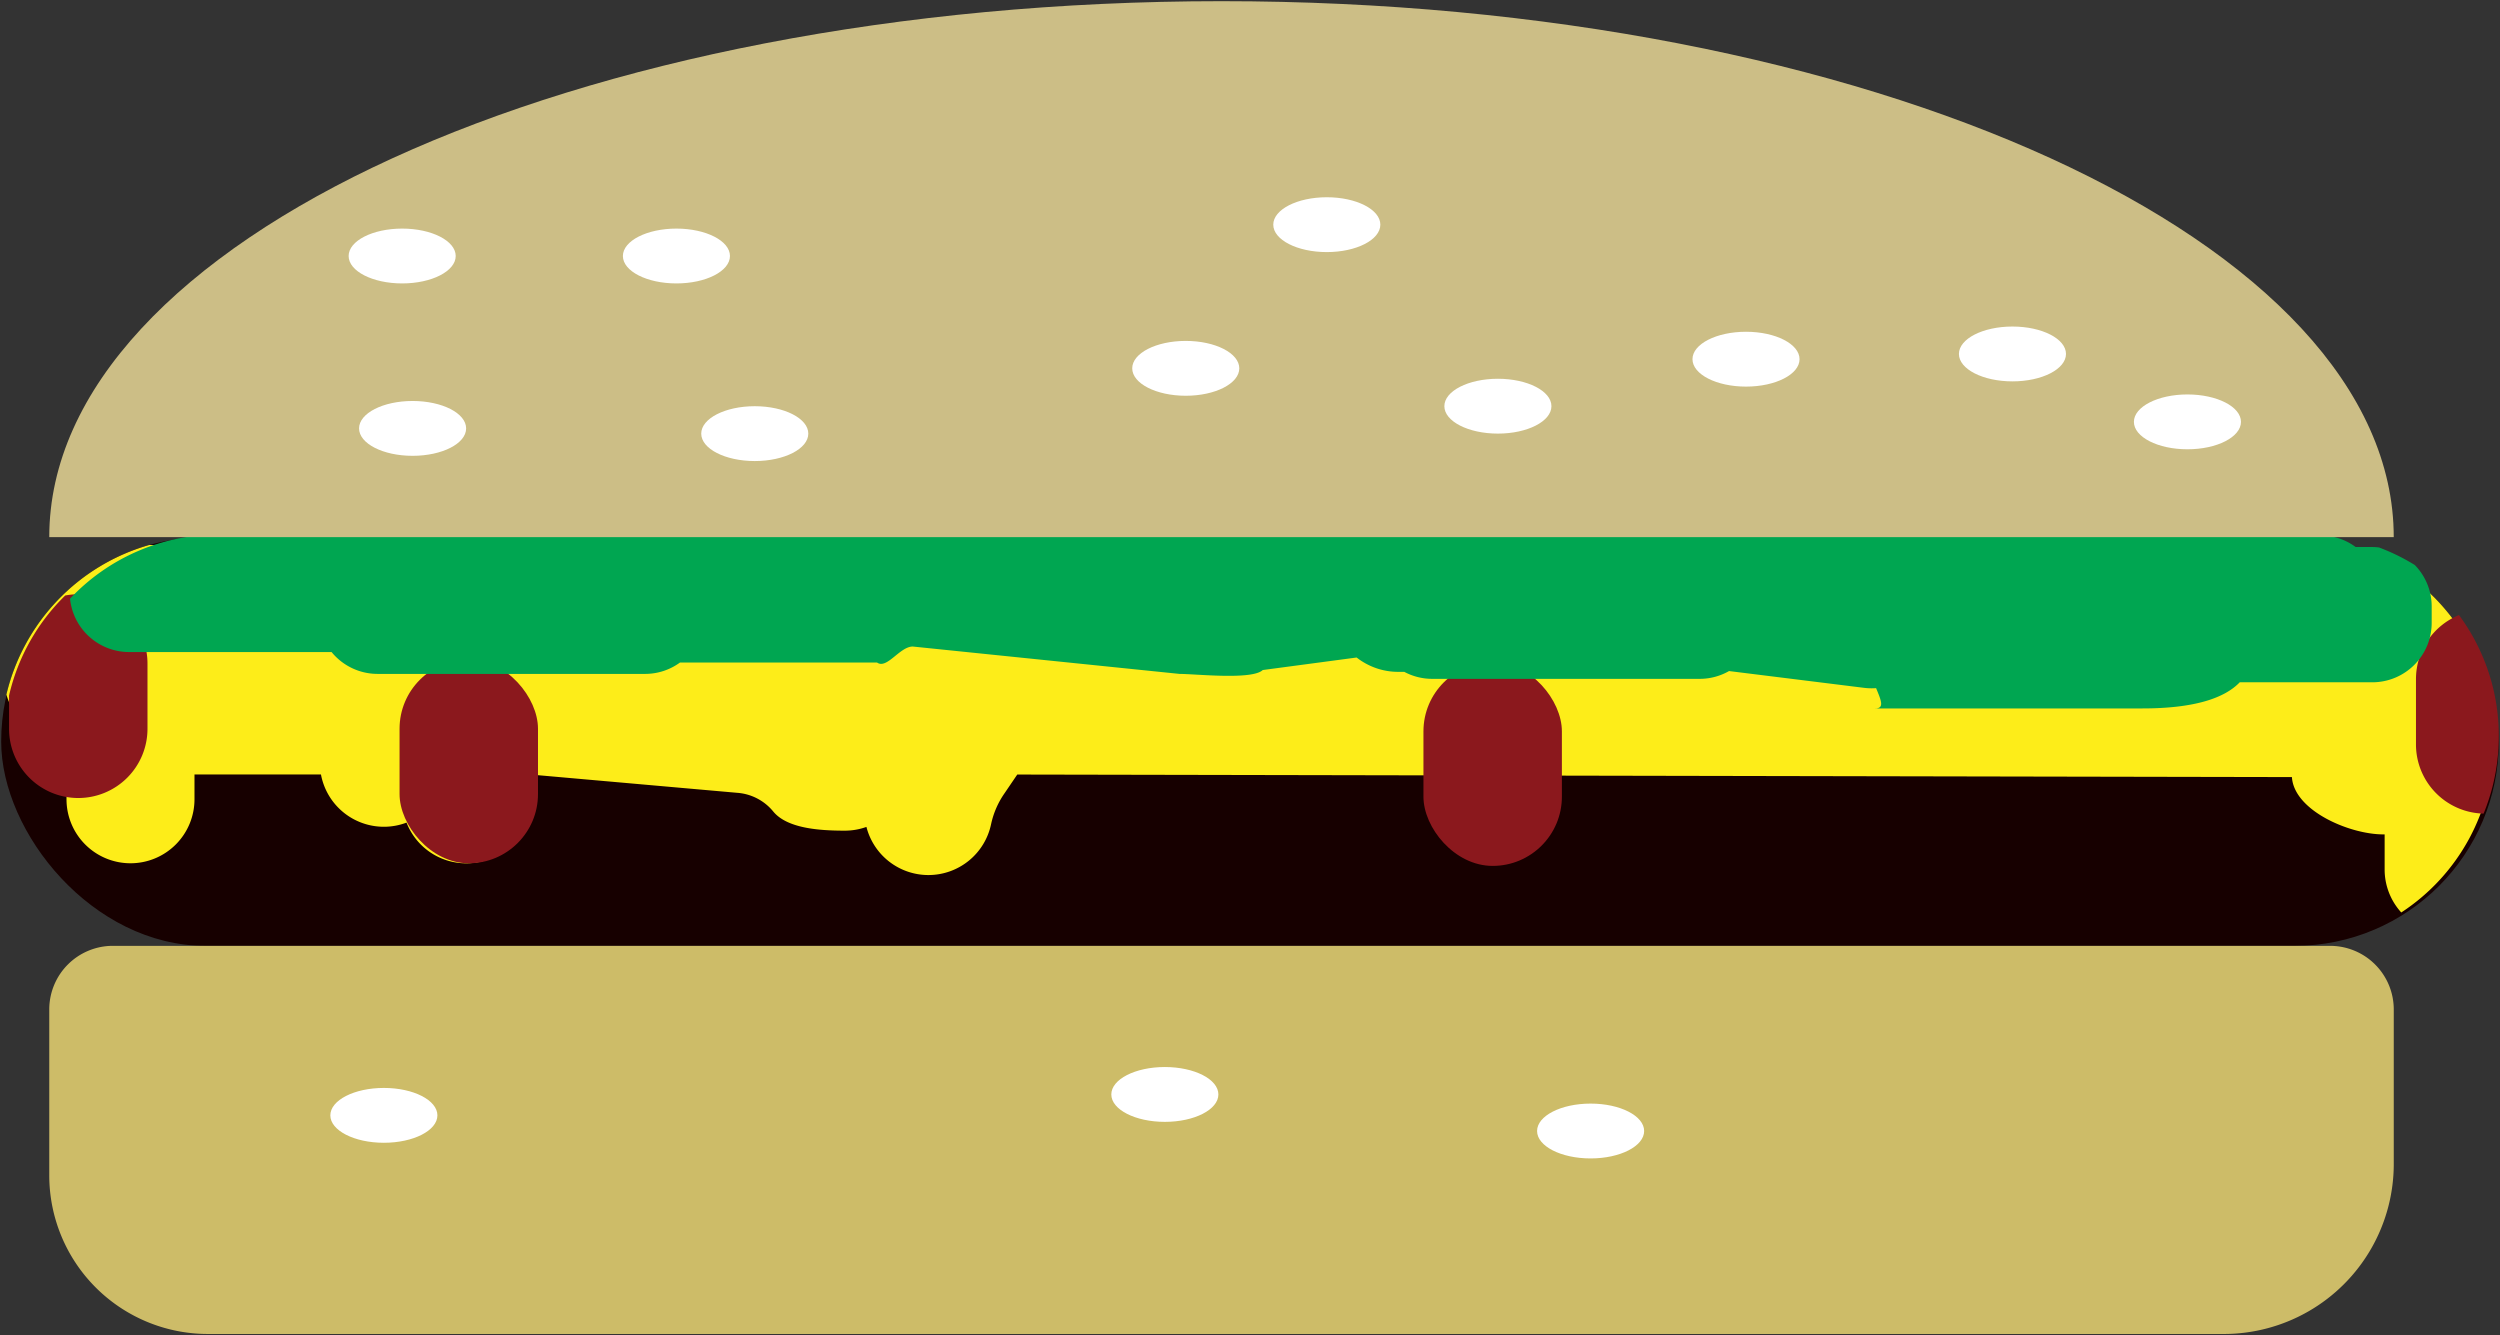<svg class="hamburger" xmlns="http://www.w3.org/2000/svg" viewBox="0 0 1052.11 561.89"><rect x="0" y="0" width="1052.11" height="561.89" fill="#333333" stroke="none"/><g class="patty"><rect class="patty__burger" x=".5" y="226.06" width="1051.11" height="172" rx="86" fill="#170000"/></g><g class="cheese"><path d="M986.99 229.35H62.82a86.11 86.11 0 0 0-60.14 63 48.45 48.45 0 0 0 25.31 28.93v15.09a26.93 26.93 0 0 0 26.93 26.93 26.93 26.93 0 0 0 26.93-26.93v-10.43h53.23a26.93 26.93 0 0 0 26.46 22 26.75 26.75 0 0 0 9.54-1.75 26.94 26.94 0 0 0 25.08 17.14 26.93 26.93 0 0 0 26.93-26.93v-10.46l87.16 7.71a21.63 21.63 0 0 1 15.06 7.74c5.78 7.21 19.24 8.19 30.24 8.19a26.78 26.78 0 0 0 9.08-1.58 26.94 26.94 0 0 0 26.1 20.26 26.94 26.94 0 0 0 26.38-21.5 36 36 0 0 1 5.66-12.94l5.34-7.86 536.43 1.07c.88 14.08 24.17 24.12 38.47 24.12h.55v14.79a26.87 26.87 0 0 0 7 18.07 85.92 85.92 0 0 0 38.9-71.95 86 86 0 0 0-62.47-82.71Z" fill="#170000"/><path d="M986.99 229.35H62.82a86.11 86.11 0 0 0-60.14 63 48.45 48.45 0 0 0 25.31 28.93v15.09a26.93 26.93 0 0 0 26.93 26.93 26.93 26.93 0 0 0 26.93-26.93v-10.43h53.23a26.93 26.93 0 0 0 26.46 22 26.75 26.75 0 0 0 9.54-1.75 26.94 26.94 0 0 0 25.08 17.14 26.93 26.93 0 0 0 26.93-26.93v-10.46l87.16 7.71a21.63 21.63 0 0 1 15.06 7.74c5.78 7.21 19.24 8.19 30.24 8.19a26.78 26.78 0 0 0 9.08-1.58 26.94 26.94 0 0 0 26.1 20.26 26.94 26.94 0 0 0 26.38-21.5 36 36 0 0 1 5.66-12.94l5.34-7.86 536.43 1.07c.88 14.08 24.17 24.12 38.47 24.12h.55v14.79a26.87 26.87 0 0 0 7 18.07 85.92 85.92 0 0 0 38.9-71.95 86 86 0 0 0-62.47-82.71Z" fill="#fded19"/><path d="M986.99 229.35H62.82a86.11 86.11 0 0 0-60.14 63 48.45 48.45 0 0 0 25.31 28.93v15.09a26.93 26.93 0 0 0 26.93 26.93 26.93 26.93 0 0 0 26.93-26.93v-10.43h53.23a26.93 26.93 0 0 0 26.46 22 26.75 26.75 0 0 0 9.54-1.75 26.94 26.94 0 0 0 25.08 17.14 26.93 26.93 0 0 0 26.93-26.93v-10.46l87.16 7.71a21.63 21.63 0 0 1 15.06 7.74c5.78 7.21 19.24 8.19 30.24 8.19a26.78 26.78 0 0 0 9.08-1.58 26.94 26.94 0 0 0 26.1 20.26 26.94 26.94 0 0 0 26.38-21.5 36 36 0 0 1 5.66-12.94l5.34-7.86 536.43 1.07c.88 14.08 24.17 24.12 38.47 24.12h.55v14.79a26.87 26.87 0 0 0 7 18.07 85.92 85.92 0 0 0 38.9-71.95 86 86 0 0 0-62.47-82.71Z" fill="none"/></g><g class="ketchup"><path class="ketchup__drips" d="M3.81 292.71v14a29.13 29.13 0 0 0 29.13 29.13 29.14 29.14 0 0 0 29.13-29.13v-27.5a29.13 29.13 0 0 0-29.13-29.12 29.12 29.12 0 0 0-5.49.52 85.75 85.75 0 0 0-23.64 42.1Z" fill="#8b181d"/><rect class="ketchup__drips" data-name="ketchup__drips" x="168.15" y="277.57" width="58.26" height="85.74" rx="29.13" fill="#8b181d"/><rect class="ketchup__drips" data-name="ketchup__drips" x="599.05" y="278.67" width="58.26" height="85.74" rx="29.13" fill="#8b181d"/><path class="ketchup__drips" data-name="ketchup__drips" d="M1016.75 285.81v27.48a29.12 29.12 0 0 0 28.46 29.11 85.7 85.7 0 0 0 6.4-32.55 85.57 85.57 0 0 0-16.76-51 29.11 29.11 0 0 0-18.1 26.96Z" fill="#8b181d"/></g><g class="lettuce"><path class="lettuce__leaves" d="M998.37 230.21h-7a24.91 24.91 0 0 0-14.83-4.88h-29.22l-.7-.38H91.99a85.75 85.75 0 0 0-62.52 27 25 25 0 0 0 24.87 22.46h85.2a25 25 0 0 0 19.36 9.2h112.54a24.87 24.87 0 0 0 14.74-4.8h82.91c4.13 3 9.54-6.72 15.05-6.72l112.28 11.52c6.69 0 30.53 2.65 35-1.63l39.51-5.27a28.37 28.37 0 0 0 17.61 6.04h2.45a24.88 24.88 0 0 0 11.76 2.94H715.3a24.84 24.84 0 0 0 12.36-3.28l56.88 7.07a25.43 25.43 0 0 0 5 .12c2.17 5.23 3.62 8.54-.44 8.54h112.6c21.92 0 34.52-4.37 40.88-11h55.78a25 25 0 0 0 25-25v-6.91a24.93 24.93 0 0 0-7.1-17.44 85.26 85.26 0 0 0-15.07-7.39 24 24 0 0 0-2.82-.19Z" fill="#00a651"/></g><g class="bun"><path class="bun_top" data-name="bun top" d="M514.06.5C241.6.5 20.73 101.5 20.73 226.05h986.66C1007.39 101.48 786.54.5 514.06.5Z" fill="#ccbe86"/><path class="bun_bottom" data-name="bun bottom" d="M47.51 398.06h933.11a26.78 26.78 0 0 1 26.78 26.78v65a71.56 71.56 0 0 1-71.56 71.56H87.51a66.78 66.78 0 0 1-66.78-66.78v-69.79a26.78 26.78 0 0 1 26.78-26.78Z" fill="#cdbc68"/></g><g class="seeds"><ellipse class="seed" cx="169.25" cy="107.74" rx="22.53" ry="11.54" fill="#fff"/><ellipse class="seed" data-name="seed" cx="284.67" cy="107.74" rx="22.53" ry="11.54" fill="#fff"/><ellipse class="seed" data-name="seed" cx="499.02" cy="155.01" rx="22.53" ry="11.54" fill="#fff"/><ellipse class="seed" data-name="seed" cx="317.64" cy="182.49" rx="22.53" ry="11.54" fill="#fff"/><ellipse class="seed" data-name="seed" cx="161.55" cy="469.39" rx="22.53" ry="11.54" fill="#fff"/><ellipse class="seed" data-name="seed" cx="490.22" cy="460.59" rx="22.53" ry="11.54" fill="#fff"/><ellipse class="seed" data-name="seed" cx="669.4" cy="475.98" rx="22.53" ry="11.54" fill="#fff"/><ellipse class="seed" data-name="seed" cx="173.64" cy="180.29" rx="22.53" ry="11.54" fill="#fff"/><ellipse class="seed" data-name="seed" cx="558.38" cy="94.55" rx="22.53" ry="11.54" fill="#fff"/><ellipse class="seed" data-name="seed" cx="734.8" cy="151.16" rx="22.53" ry="11.54" fill="#fff"/><ellipse class="seed" data-name="seed" cx="630.38" cy="170.94" rx="22.53" ry="11.54" fill="#fff"/><ellipse class="seed" data-name="seed" cx="846.93" cy="148.96" rx="22.53" ry="11.54" fill="#fff"/><ellipse class="seed" data-name="seed" cx="920.57" cy="177.54" rx="22.53" ry="11.54" fill="#fff"/></g></svg>